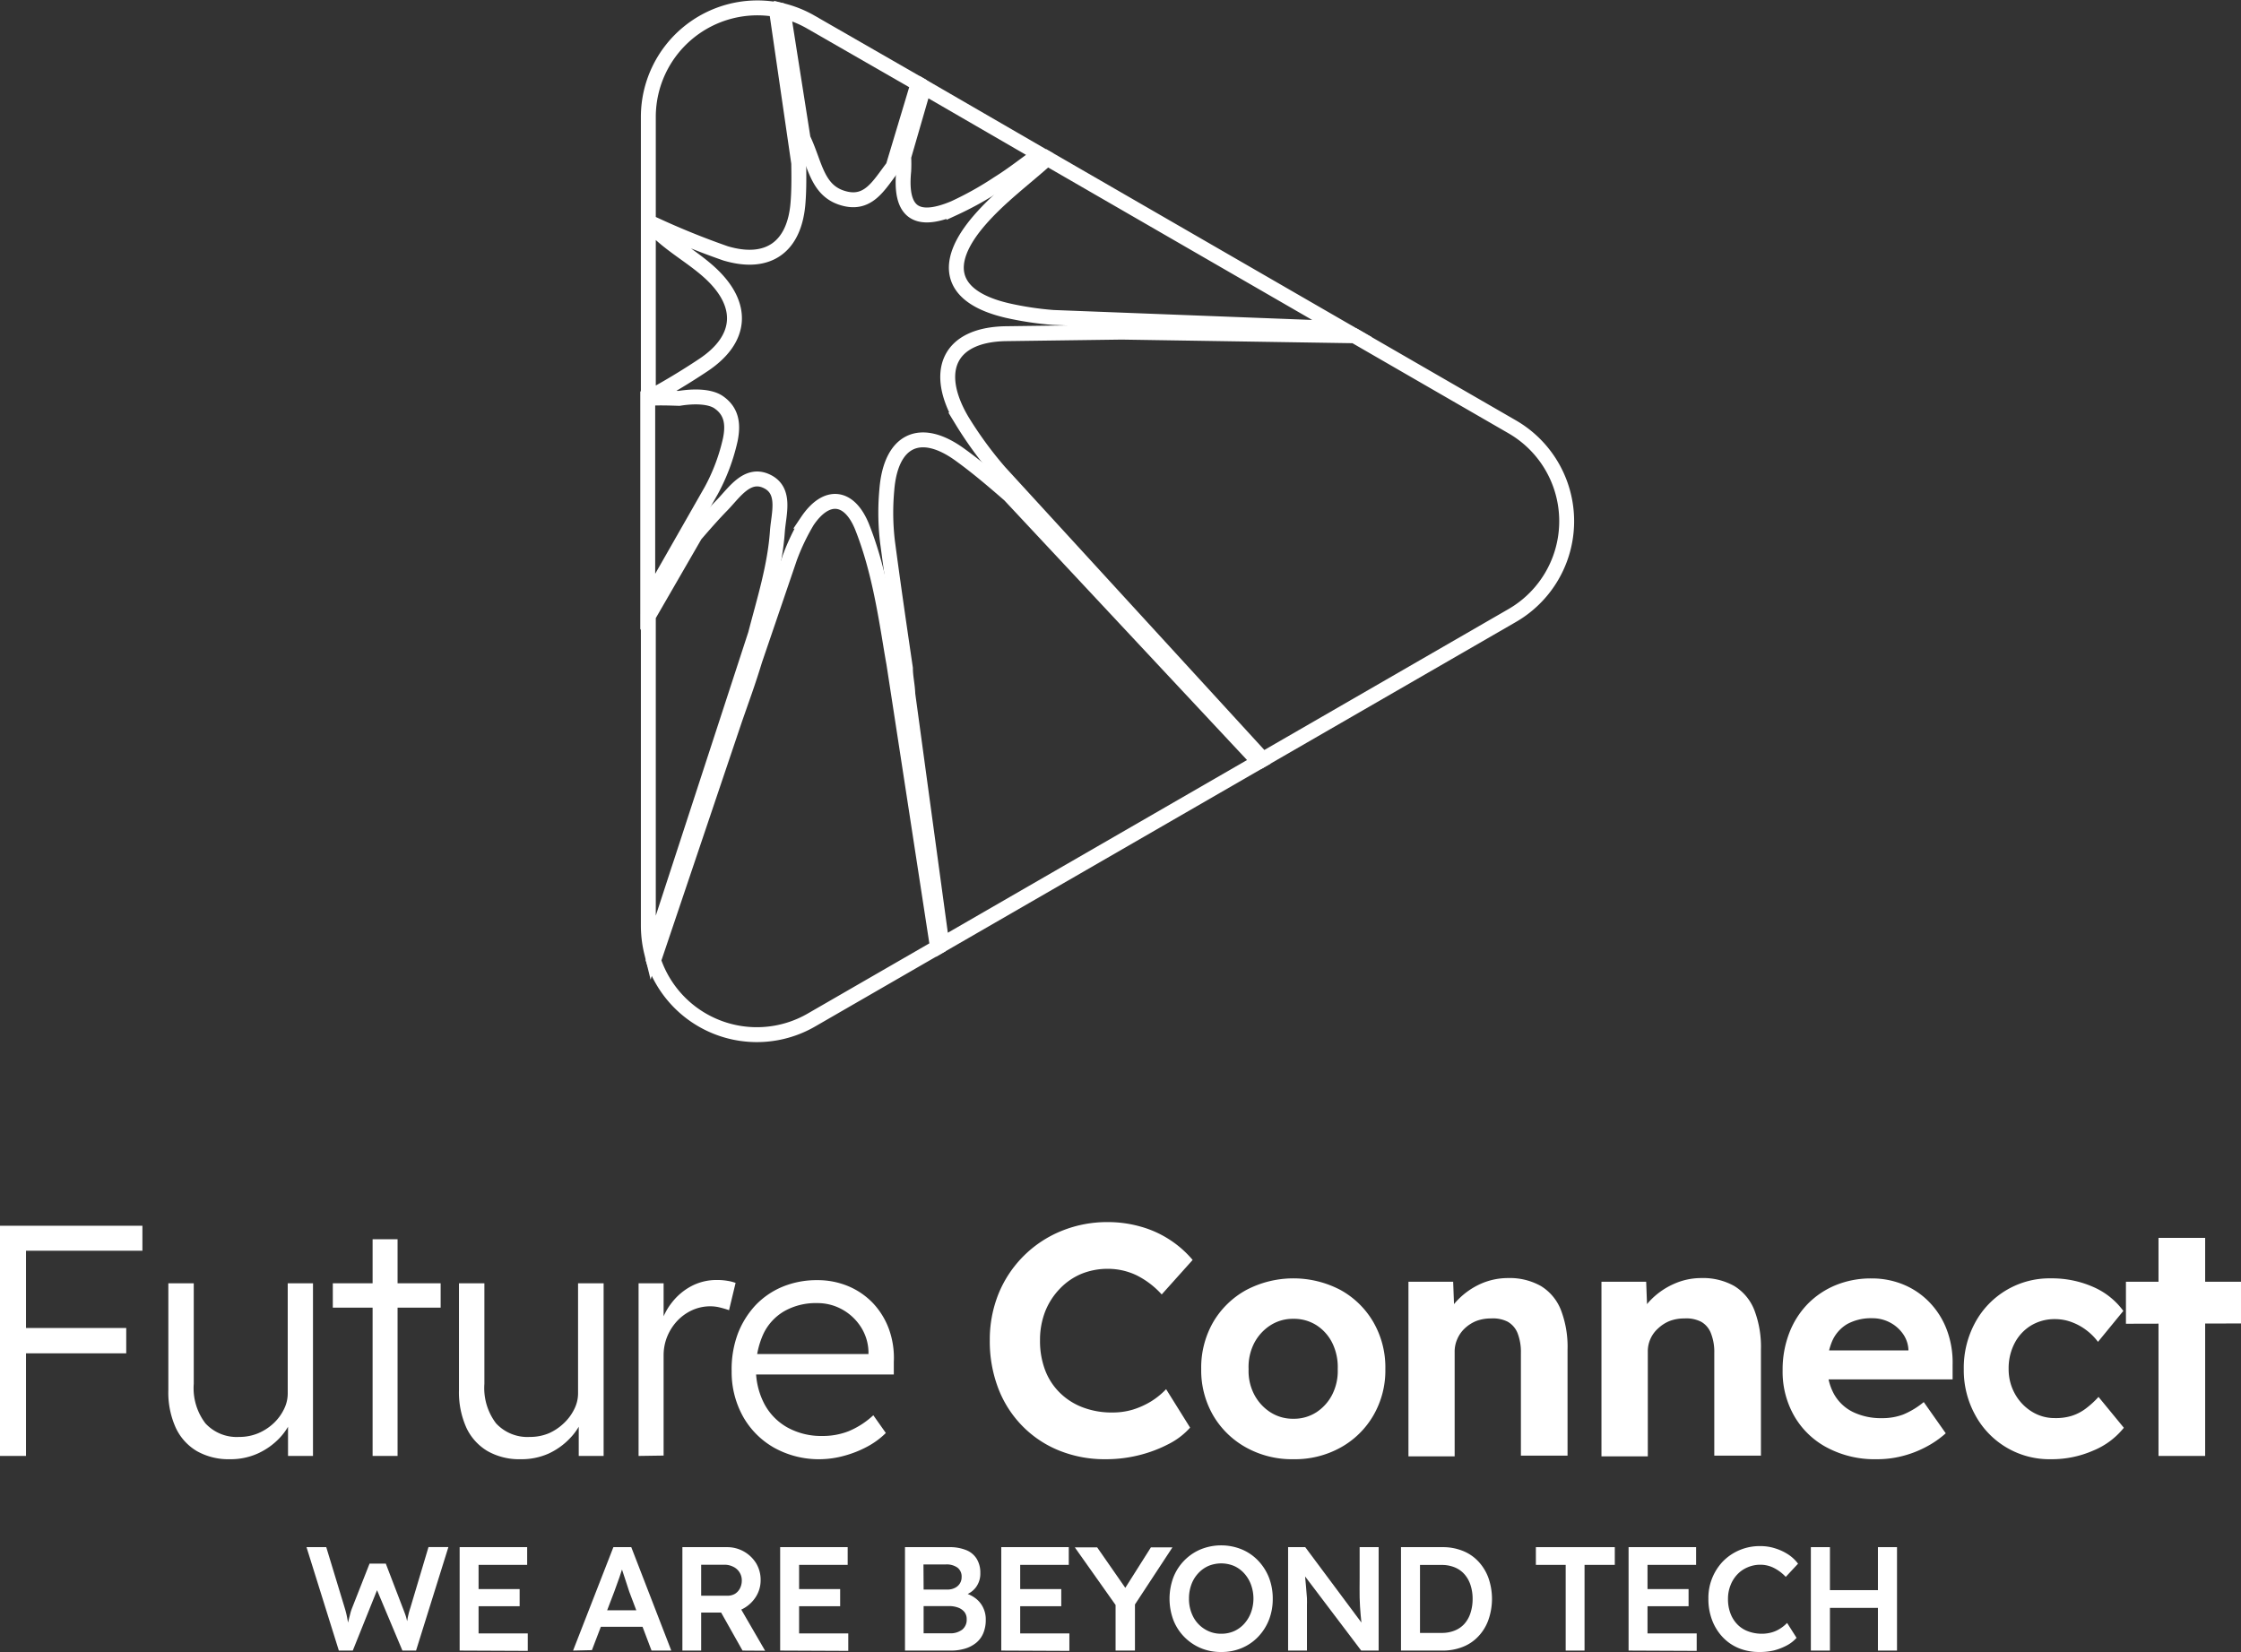 <svg xmlns="http://www.w3.org/2000/svg" viewBox="0 0 300.72 221.69"><rect x="0" y="0" width="300.72" height="221.69" fill="#333333" stroke="none"/><defs><style>.cls-1{fill:#fff;}.cls-2{fill:none;stroke:#fff;stroke-miterlimit:10;stroke-width:2px;}</style></defs><g id="Layer_2" data-name="Layer 2"><g id="Layer_1-2" data-name="Layer 1"><path class="cls-1" d="M0,195.38V164.49H3.49v30.89Zm1.59-13.77v-3.4H16.94v3.4Zm0-13.77v-3.35H19.11v3.35Z"/><path class="cls-1" d="M30.84,195.82a8.63,8.63,0,0,1-4.41-1.08,7.14,7.14,0,0,1-2.84-3.13,11.47,11.47,0,0,1-1-5.06V172.21H26v13.5A7.78,7.78,0,0,0,27.56,191a5.7,5.7,0,0,0,4.52,1.83,6.56,6.56,0,0,0,2.58-.5A7,7,0,0,0,36.71,191a6.46,6.46,0,0,0,1.39-1.88,4.7,4.7,0,0,0,.51-2.09V172.21H42v23.17H38.65l0-5,.66-.36a8.07,8.07,0,0,1-1.78,2.94,9.34,9.34,0,0,1-3,2.12A8.87,8.87,0,0,1,30.84,195.82Z"/><path class="cls-1" d="M44.66,175.48v-3.27H59.13v3.27ZM50,195.38V166.3h3.35v29.08Z"/><path class="cls-1" d="M69.85,195.82a8.61,8.61,0,0,1-4.41-1.08,7.17,7.17,0,0,1-2.85-3.13,11.61,11.61,0,0,1-1-5.06V172.21H65v13.5A7.83,7.83,0,0,0,66.56,191a5.73,5.73,0,0,0,4.53,1.83,6.56,6.56,0,0,0,2.58-.5,7,7,0,0,0,2-1.35,6.46,6.46,0,0,0,1.39-1.88,4.7,4.7,0,0,0,.51-2.09V172.21H81v23.17H77.66l0-5,.66-.36a8,8,0,0,1-1.79,2.94,9.3,9.3,0,0,1-2.95,2.12A8.9,8.9,0,0,1,69.85,195.82Z"/><path class="cls-1" d="M85.69,195.38V172.21h3.36l0,6.71-.4-1.15a8.41,8.41,0,0,1,1.53-3,8.14,8.14,0,0,1,2.62-2.19,7.2,7.2,0,0,1,3.4-.81,7.91,7.91,0,0,1,1.41.11,5.64,5.64,0,0,1,1.1.28l-.88,3.66a13.07,13.07,0,0,0-1.26-.37,5.27,5.27,0,0,0-1.21-.15,5.86,5.86,0,0,0-2.54.55,6.4,6.4,0,0,0-2,1.47,6.94,6.94,0,0,0-1.31,2.1,6.66,6.66,0,0,0-.46,2.41v13.5Z"/><path class="cls-1" d="M110.1,195.82a12.36,12.36,0,0,1-6.18-1.52,11,11,0,0,1-4.22-4.22A12.28,12.28,0,0,1,98.18,184,13.67,13.67,0,0,1,99,179a11.8,11.8,0,0,1,2.38-3.84,10.63,10.63,0,0,1,3.64-2.49,12,12,0,0,1,4.64-.88,10.65,10.65,0,0,1,4.12.79,9.85,9.85,0,0,1,3.34,2.27,10.16,10.16,0,0,1,2.16,3.49,11.36,11.36,0,0,1,.66,4.43l0,1.68H100.61l-.71-2.74h17.26l-.62.75,0-1.1a6.45,6.45,0,0,0-1.06-3.35,7,7,0,0,0-2.49-2.3,6.81,6.81,0,0,0-3.33-.84,8.58,8.58,0,0,0-4.41,1.08,7,7,0,0,0-2.81,3.05,11.2,11.2,0,0,0-1,4.7,10,10,0,0,0,1.15,4.74,7.83,7.83,0,0,0,3.11,3.14,9.36,9.36,0,0,0,4.65,1.12,9.47,9.47,0,0,0,3.53-.64,11.12,11.12,0,0,0,3.31-2.14l1.68,2.38a10.55,10.55,0,0,1-2.49,1.83,14.46,14.46,0,0,1-3.07,1.22A12.66,12.66,0,0,1,110.1,195.82Z"/><path class="cls-1" d="M148.35,195.82a16.28,16.28,0,0,1-6.24-1.17,14.46,14.46,0,0,1-4.94-3.31,14.69,14.69,0,0,1-3.22-5.05,17.63,17.63,0,0,1-1.13-6.4A16.46,16.46,0,0,1,134,173.6a15.33,15.33,0,0,1,8.41-8.4,16.2,16.2,0,0,1,6.29-1.2,16,16,0,0,1,4.34.6,14,14,0,0,1,3.93,1.77,13.85,13.85,0,0,1,3.07,2.71l-4.15,4.63a11.39,11.39,0,0,0-3.35-2.56,8.9,8.9,0,0,0-3.89-.88,9.31,9.31,0,0,0-3.55.68,8.59,8.59,0,0,0-2.89,2,9.36,9.36,0,0,0-1.94,3,10.53,10.53,0,0,0-.71,3.93,11,11,0,0,0,.69,4,8.43,8.43,0,0,0,2,3.05,8.74,8.74,0,0,0,3.07,1.94,10.85,10.85,0,0,0,4,.68,9.4,9.4,0,0,0,2.71-.39,10.83,10.83,0,0,0,2.45-1.11,10.15,10.15,0,0,0,2-1.63l3.22,5.16a9.72,9.72,0,0,1-2.82,2.17,17.92,17.92,0,0,1-4,1.52A18.22,18.22,0,0,1,148.35,195.82Z"/><path class="cls-1" d="M173.55,195.82a12.67,12.67,0,0,1-6.33-1.57,11.63,11.63,0,0,1-4.42-4.3,12.06,12.06,0,0,1-1.61-6.22,12.24,12.24,0,0,1,1.61-6.31,11.63,11.63,0,0,1,4.42-4.3,13.59,13.59,0,0,1,12.68,0,11.55,11.55,0,0,1,4.39,4.3,12.14,12.14,0,0,1,1.61,6.31,12,12,0,0,1-1.61,6.22,11.55,11.55,0,0,1-4.39,4.3A12.64,12.64,0,0,1,173.55,195.82Zm0-5.43a5.55,5.55,0,0,0,3.11-.88,6.19,6.19,0,0,0,2.12-2.38,7,7,0,0,0,.73-3.4,7.34,7.34,0,0,0-.73-3.51,6,6,0,0,0-2.12-2.38,5.62,5.62,0,0,0-3.11-.86,5.55,5.55,0,0,0-3.09.88,6.29,6.29,0,0,0-2.16,2.38,7,7,0,0,0-.75,3.49,6.81,6.81,0,0,0,.75,3.4,6.29,6.29,0,0,0,2.16,2.38A5.55,5.55,0,0,0,173.55,190.39Z"/><path class="cls-1" d="M189,195.38V172h6l.18,4.76-1.24.53a6.72,6.72,0,0,1,1.72-2.89,10,10,0,0,1,3-2.1,9,9,0,0,1,3.66-.79,8.54,8.54,0,0,1,4.44,1.06,6.58,6.58,0,0,1,2.69,3.2,13.78,13.78,0,0,1,.9,5.32v14.25h-6.26V181.57a7,7,0,0,0-.44-2.65,3.06,3.06,0,0,0-1.33-1.55,4.38,4.38,0,0,0-2.25-.44,5.53,5.53,0,0,0-1.94.33,4.93,4.93,0,0,0-1.57,1,4.27,4.27,0,0,0-1,1.42,4.16,4.16,0,0,0-.36,1.76v14H189Z"/><path class="cls-1" d="M214.9,195.38V172h6l.18,4.76-1.24.53a6.72,6.72,0,0,1,1.72-2.89,10,10,0,0,1,3.05-2.1,8.93,8.93,0,0,1,3.66-.79,8.56,8.56,0,0,1,4.44,1.06,6.58,6.58,0,0,1,2.69,3.2,13.78,13.78,0,0,1,.9,5.32v14.25h-6.26V181.57a6.82,6.82,0,0,0-.45-2.65,3,3,0,0,0-1.32-1.55,4.38,4.38,0,0,0-2.25-.44,5.49,5.49,0,0,0-1.94.33,4.93,4.93,0,0,0-1.57,1,4.11,4.11,0,0,0-1.39,3.18v14H214.9Z"/><path class="cls-1" d="M251.83,195.82a13.6,13.6,0,0,1-6.64-1.55,11,11,0,0,1-4.41-4.23,11.93,11.93,0,0,1-1.57-6.13,13.66,13.66,0,0,1,.88-5,11.48,11.48,0,0,1,2.47-3.91,11.24,11.24,0,0,1,3.78-2.54,12.41,12.41,0,0,1,4.78-.9,11.05,11.05,0,0,1,4.39.86,10.26,10.26,0,0,1,3.49,2.43,10.75,10.75,0,0,1,2.27,3.68,12.46,12.46,0,0,1,.75,4.64l0,1.94H243.23l-1-3.89h14.61l-.75.8v-.93a4,4,0,0,0-.78-2.16,4.91,4.91,0,0,0-1.74-1.48,5,5,0,0,0-2.34-.55,6.67,6.67,0,0,0-3.33.77,4.94,4.94,0,0,0-2,2.21,8.15,8.15,0,0,0-.68,3.55,7.27,7.27,0,0,0,.88,3.64,5.86,5.86,0,0,0,2.54,2.41,8.63,8.63,0,0,0,3.9.83,8,8,0,0,0,2.83-.48,10.81,10.81,0,0,0,2.78-1.68l2.95,4.19a13,13,0,0,1-2.78,1.9,14.08,14.08,0,0,1-3.18,1.19A13.41,13.41,0,0,1,251.83,195.82Z"/><path class="cls-1" d="M275.22,195.82a11.31,11.31,0,0,1-10.17-5.94,12.44,12.44,0,0,1-1.53-6.15,12.69,12.69,0,0,1,1.53-6.25,11.33,11.33,0,0,1,10.17-5.93,13.69,13.69,0,0,1,5.71,1.17,9.86,9.86,0,0,1,4,3.2l-3.4,4.15a7.78,7.78,0,0,0-1.54-1.55,7.58,7.58,0,0,0-2-1.1,6.32,6.32,0,0,0-2.23-.4,6.08,6.08,0,0,0-3.22.86,6,6,0,0,0-2.21,2.39,7.25,7.25,0,0,0-.79,3.42,6.75,6.75,0,0,0,.84,3.35,6.51,6.51,0,0,0,2.25,2.38,5.76,5.76,0,0,0,3.13.88A7.15,7.15,0,0,0,278,190a6.26,6.26,0,0,0,1.92-1,12.07,12.07,0,0,0,1.68-1.54l3.4,4.14a10.21,10.21,0,0,1-4.13,3.07A13.84,13.84,0,0,1,275.22,195.82Z"/><path class="cls-1" d="M285.28,177.64V172h15.44v5.6Zm4.37,17.74V166.12h6.26v29.26Z"/><path class="cls-1" d="M45.47,221.5l-4.34-13.88h2.65l2.5,8.23a11.19,11.19,0,0,1,.28,1.11q.12.61.21,1.17c.07.37.12.66.14.87h-.53c.17-.64.3-1.14.39-1.53s.18-.7.24-.95.14-.48.22-.69l2.36-6h2.18l2.3,6c.14.36.27.7.37,1s.18.66.25,1,.14.65.21,1l-.47.12c0-.32.09-.58.11-.78s.06-.39.08-.54.06-.3.08-.45.07-.34.12-.56.13-.5.24-.84l2.44-8.17h2.67L55.83,221.5H54l-3.55-8.45.26.06-3.37,8.39Z"/><path class="cls-1" d="M61.68,221.5V207.62h9.06V210H64.22v9.2h6.6v2.34Zm1.19-5.95v-2.3h6.86v2.3Z"/><path class="cls-1" d="M76.9,221.5l5.41-13.88h2.4l5.37,13.88H87.43l-3-7.93c-.05-.15-.13-.39-.24-.74s-.24-.72-.37-1.13l-.37-1.12c-.11-.35-.19-.61-.23-.78l.5,0c-.08.27-.17.57-.28.9s-.22.69-.33,1-.24.7-.36,1-.23.62-.32.89l-3,7.85Zm2.46-3.19.87-2.22h6.32l1,2.22Z"/><path class="cls-1" d="M91.57,221.5V207.62h6a4.56,4.56,0,0,1,3.9,2.17,4.3,4.3,0,0,1,.6,2.25,4.13,4.13,0,0,1-.6,2.18,4.6,4.6,0,0,1-1.63,1.59,4.47,4.47,0,0,1-2.27.59H94.09v5.1Zm2.52-7.36h3.54a2,2,0,0,0,1-.26,1.84,1.84,0,0,0,.67-.74,2.24,2.24,0,0,0,.24-1,2,2,0,0,0-1.13-1.88,2.59,2.59,0,0,0-1.23-.28H94.09Zm5.55,7.36-3.53-6.27,2.63-.49,3.93,6.78Z"/><path class="cls-1" d="M104.69,221.5V207.62h9.06V210h-6.52v9.2h6.6v2.34Zm1.19-5.95v-2.3h6.86v2.3Z"/><path class="cls-1" d="M121.44,221.5V207.62h5.91a5.87,5.87,0,0,1,2.31.4,2.9,2.9,0,0,1,1.41,1.18,3.54,3.54,0,0,1,.48,1.89,3.06,3.06,0,0,1-.61,1.94,3,3,0,0,1-1.71,1.09v-.39a4.07,4.07,0,0,1,1.6.7,3.38,3.38,0,0,1,1.07,1.25,3.57,3.57,0,0,1,.38,1.69,4.54,4.54,0,0,1-.33,1.79,3.29,3.29,0,0,1-.95,1.29,4.35,4.35,0,0,1-1.48.78,6.59,6.59,0,0,1-2,.27Zm2.5-8.19h3.19a2.12,2.12,0,0,0,1-.22,1.61,1.61,0,0,0,.67-.59,1.58,1.58,0,0,0,.24-.87,1.5,1.5,0,0,0-.54-1.25,2.5,2.5,0,0,0-1.58-.44h-3Zm0,5.87h3.49a2.6,2.6,0,0,0,1.69-.49,1.69,1.69,0,0,0,.6-1.4,1.53,1.53,0,0,0-.29-.95,1.9,1.9,0,0,0-.84-.6,3.43,3.43,0,0,0-1.26-.21h-3.39Z"/><path class="cls-1" d="M134.36,221.5V207.62h9.06V210H136.9v9.2h6.6v2.34Zm1.19-5.95v-2.3h6.86v2.3Z"/><path class="cls-1" d="M149.7,221.5v-6.92l.14,1-5.61-7.93h3l4.26,6.13-.89-.06,3.84-6.07h2.89L152,215.77l.3-1.35v7.08Z"/><path class="cls-1" d="M163.88,221.69a6.94,6.94,0,0,1-2.77-.53,6.82,6.82,0,0,1-2.2-1.5,6.71,6.71,0,0,1-1.46-2.27,8.22,8.22,0,0,1,0-5.7,6.73,6.73,0,0,1,3.66-3.77,7.32,7.32,0,0,1,5.52,0,6.5,6.5,0,0,1,2.2,1.51,7,7,0,0,1,1.45,2.27,7.79,7.79,0,0,1,.51,2.84,7.67,7.67,0,0,1-.51,2.84,7,7,0,0,1-1.45,2.27,6.5,6.5,0,0,1-2.2,1.51A6.91,6.91,0,0,1,163.88,221.69Zm0-2.45a4.24,4.24,0,0,0,1.73-.35,4.11,4.11,0,0,0,1.36-1,4.69,4.69,0,0,0,.9-1.5,5.46,5.46,0,0,0,0-3.74,4.69,4.69,0,0,0-.9-1.5,4.11,4.11,0,0,0-1.36-1,4.48,4.48,0,0,0-3.47,0,4.15,4.15,0,0,0-1.37,1,4.4,4.4,0,0,0-.9,1.49,5.37,5.37,0,0,0-.32,1.88,5.18,5.18,0,0,0,.56,2.43,4.23,4.23,0,0,0,1.53,1.66A4.07,4.07,0,0,0,163.88,219.24Z"/><path class="cls-1" d="M172.85,221.5V207.62h2.3l8.09,10.86-.44.1c-.09-.6-.16-1.25-.22-1.94s-.11-1.43-.13-2.24,0-1.68,0-2.64v-4.14H185V221.5h-2.34l-8.09-10.69.48-.14q.13,1.41.21,2.31c.06.6.1,1.1.12,1.48s0,.7,0,.95,0,.49,0,.72v5.37Z"/><path class="cls-1" d="M188,221.5V207.62h5.57a7.16,7.16,0,0,1,2.72.5,5.75,5.75,0,0,1,2.09,1.42,6.44,6.44,0,0,1,1.35,2.2,8.52,8.52,0,0,1,0,5.64,6.2,6.2,0,0,1-1.34,2.2,5.67,5.67,0,0,1-2.09,1.42,7.25,7.25,0,0,1-2.73.5Zm2.55-2-.17-.37h3.09a4.54,4.54,0,0,0,1.74-.32,3.45,3.45,0,0,0,1.3-.9,4,4,0,0,0,.81-1.44,6,6,0,0,0,.29-1.9,5.86,5.86,0,0,0-.29-1.89,4.07,4.07,0,0,0-.82-1.44,3.52,3.52,0,0,0-1.3-.91,4.48,4.48,0,0,0-1.73-.32h-3.15l.23-.34Z"/><path class="cls-1" d="M210.1,221.5V210h-4v-2.38h10.59V210h-4.06v11.5Z"/><path class="cls-1" d="M218.54,221.5V207.62h9.06V210h-6.52v9.2h6.6v2.34Zm1.19-5.95v-2.3h6.86v2.3Z"/><path class="cls-1" d="M236.06,221.69a7.13,7.13,0,0,1-2.73-.51,6.22,6.22,0,0,1-2.16-1.48,6.82,6.82,0,0,1-1.42-2.28,7.92,7.92,0,0,1-.5-2.88,7.07,7.07,0,0,1,2-5.06,6.89,6.89,0,0,1,4.95-2,6.42,6.42,0,0,1,2,.3,7.08,7.08,0,0,1,1.76.82,5.23,5.23,0,0,1,1.32,1.24l-1.65,1.77a5.72,5.72,0,0,0-1.61-1.21,4,4,0,0,0-1.78-.42,4.25,4.25,0,0,0-1.71.34,4,4,0,0,0-1.39.95,4.37,4.37,0,0,0-.92,1.46,4.87,4.87,0,0,0-.34,1.87,5.28,5.28,0,0,0,.33,1.91,4.24,4.24,0,0,0,.93,1.48,3.85,3.85,0,0,0,1.45.93,5.28,5.28,0,0,0,1.87.32,4.83,4.83,0,0,0,1.25-.17,4.08,4.08,0,0,0,1.15-.51,4.78,4.78,0,0,0,.95-.77l1.27,2a4.67,4.67,0,0,1-1.27,1,7.87,7.87,0,0,1-1.76.69A8.23,8.23,0,0,1,236.06,221.69Z"/><path class="cls-1" d="M243,221.5V207.62h2.56V221.5Zm1.07-5.73v-2.38h9.08v2.38ZM252,221.5V207.62h2.56V221.5Z"/><path class="cls-2" d="M107.77,18.61c1.56,3.24,1.81,6.76,5.07,7.89,3.66,1.27,5.07-1.65,7-4.12l3.35-11.15L108.87,3a14.84,14.84,0,0,0-3.8-1.55Z"/><path class="cls-2" d="M135.17,41.67a42.46,42.46,0,0,0,6.15.93l38.76,1.49L140.53,21.25c-3.08,2.77-6.44,5.22-9.16,8.39C126.3,35.56,127.58,39.9,135.17,41.67Z"/><path class="cls-2" d="M134,24.59c1.92-1.19,3.68-2.61,5.52-3.9l-15.54-9-2.71,9.36a18.74,18.74,0,0,1,0,1.89c-.54,5.48,1.6,7.15,6.74,5A44.24,44.24,0,0,0,134,24.59Z"/><path class="cls-2" d="M119,65.77a33.24,33.24,0,0,0,.09,6.91c.75,5.66,1.57,11.31,2.41,17,0,1.15.29,2.32.32,3.47l4.58,33.63,42.53-24.55-33.46-35.8c-2.14-1.86-4.29-3.7-6.57-5.35C123.48,57.1,119.52,59.05,119,65.77Z"/><path class="cls-2" d="M104.32,71.29c.17-2.35,1.2-5.45-1.42-6.7s-4.35,1.5-6,3.2c-1.25,1.28-2.43,2.63-3.61,4L87,82.68v41.53a15.19,15.19,0,0,0,.44,3.61l13.94-42.73C102.56,80.53,104,76,104.32,71.29Z"/><path class="cls-2" d="M119.94,89c-.1-.54-.19-1.07-.28-1.6-.93-5.7-1.86-11.4-4-16.76-1.73-4.21-4.79-4.48-7.33-.7a29.34,29.34,0,0,0-2.34,4.89L101.3,88.58c-.48,1.57-1,3.14-1.54,4.68v-.13L87.7,128.89a14.63,14.63,0,0,0,21.17,8l16.93-9.77Z"/><path class="cls-2" d="M202.89,57.26l-21.13-12.2-31.22-.49-15.62.21c-7.57.15-9.72,5-5.88,11.58a51.63,51.63,0,0,0,5.11,7l35.32,38.55,33.42-19.29A14.62,14.62,0,0,0,202.89,57.26Z"/><path class="cls-2" d="M94.37,49c5.28-3.51,5.56-8.13.88-12.41-2.63-2.4-5.92-4-8.21-6.82h0l0,0A104.5,104.5,0,0,0,97.36,34c5.74,1.71,9.29-.87,9.73-6.85.13-1.69.12-3.4.09-5.25l-3-20.62A14.64,14.64,0,0,0,87,15.64V53.43l0,0C89.52,52.07,92,50.58,94.37,49Z"/><path class="cls-2" d="M95.46,65.8A26.34,26.34,0,0,0,98,59c.39-1.93.27-3.74-1.53-5-1.11-.79-3.18-.89-5.34-.54-1.43-.05-2.84-.09-4.21,0V80.77Z"/></g></g></svg>
